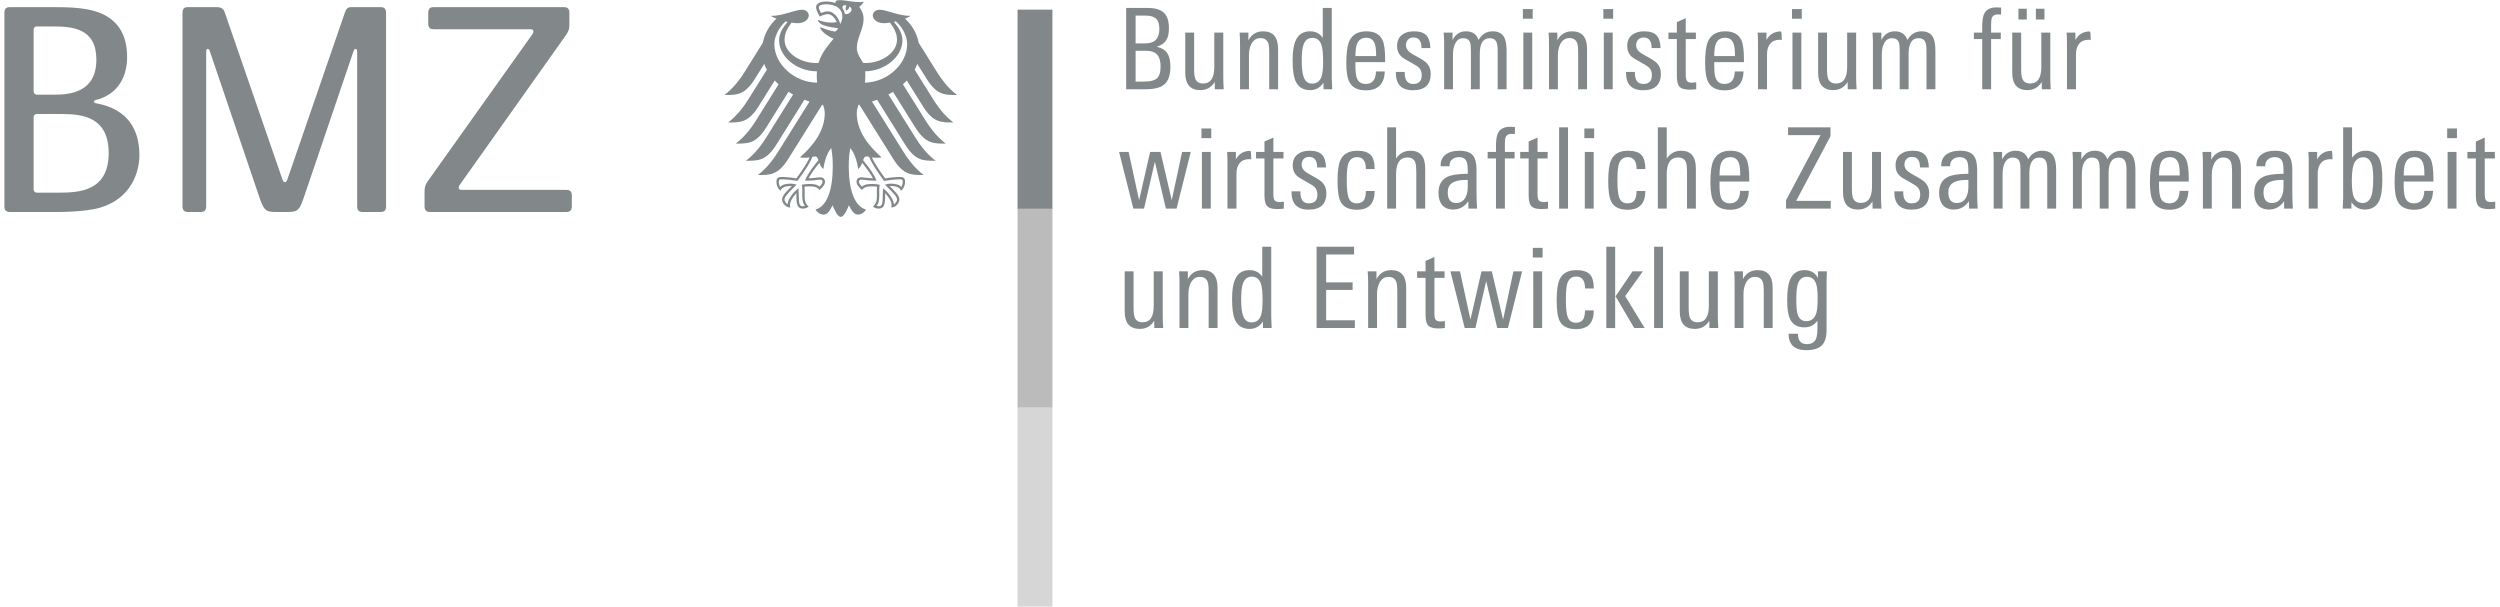 <svg xmlns="http://www.w3.org/2000/svg" width="173" height="42" viewBox="0 0 173 42">
  <g fill="none" fill-rule="evenodd">
    <polyline fill="#D6D6D6" points="71.793 28.207 72.827 28.207 72.827 41.978 70.414 41.978 70.414 28.207 71.793 28.207"/>
    <polyline fill="#BBBBBB" points="71.793 14.368 72.827 14.368 72.827 28.207 70.414 28.207 70.414 14.368 71.793 14.368"/>
    <path fill="#828889" d="M59.85,5.72 C59.87,5.566 59.88,5.406 59.88,5.244 C59.88,5.155 59.881,5.052 59.87,4.935 C61.243,4.915 62.448,3.927 62.448,2.791 C62.448,2.212 62.071,1.775 61.857,1.514 C61.905,1.504 61.953,1.493 62.002,1.481 C62.203,1.656 62.775,2.277 62.775,3.061 C62.775,4.426 61.409,5.691 59.85,5.72 L59.85,5.72 Z M58.467,0.969 C58.441,0.817 58.384,0.68 58.295,0.561 C58.299,0.422 58.356,0.289 58.581,0.399 C58.46,0.523 58.553,0.742 58.553,0.742 C58.553,0.742 58.801,0.627 58.75,0.463 C59.118,0.552 58.854,1.045 58.467,0.969 L58.467,0.969 Z M58.147,1.669 C58.098,1.466 57.994,1.256 57.861,1.099 C57.739,0.956 57.539,0.786 57.269,0.786 C57.145,0.786 56.938,0.843 56.807,0.899 C56.758,0.81 56.662,0.594 56.662,0.496 C56.662,0.397 56.831,0.296 57.154,0.296 C57.865,0.296 58.29,0.617 58.29,1.155 C58.29,1.345 58.216,1.517 58.147,1.669 L58.147,1.669 Z M59.974,10.827 C60.057,10.827 60.096,10.841 60.145,10.857 C60.35,11.414 61.139,12.464 61.172,12.509 L61.179,12.519 L61.19,12.516 C61.384,12.485 61.878,12.41 62.292,12.41 L62.301,12.41 C62.347,12.41 62.397,12.41 62.43,12.442 C62.456,12.468 62.47,12.516 62.47,12.582 C62.47,12.685 62.426,12.861 62.374,12.937 C62.229,12.778 61.994,12.707 61.618,12.707 C61.505,12.707 61.372,12.742 61.299,12.76 L61.269,12.767 L61.235,12.776 L61.453,12.993 C61.788,13.326 62.077,13.615 62.077,13.808 C62.077,13.923 61.964,14.074 61.86,14.142 C61.838,13.789 61.482,13.318 61.135,13.054 L61.106,13.032 L61.1,13.156 C61.095,13.24 61.088,13.367 61.088,13.501 C61.088,14.171 61.019,14.273 60.787,14.273 C60.752,14.273 60.697,14.263 60.663,14.25 C60.794,14.089 60.846,13.875 60.846,13.501 L60.844,13.328 L60.842,13.189 C60.842,13.035 60.857,12.922 60.87,12.83 L60.877,12.778 L60.84,12.774 C60.731,12.758 60.529,12.731 60.375,12.731 C60.043,12.731 59.819,12.761 59.656,12.914 C59.549,12.828 59.438,12.678 59.438,12.583 C59.438,12.444 59.525,12.433 59.64,12.433 C59.697,12.433 59.751,12.441 59.826,12.45 C59.968,12.471 60.183,12.503 60.624,12.503 L60.652,12.503 L60.643,12.476 C60.531,12.156 60.224,11.69 59.731,11.091 C59.775,10.932 59.819,10.827 59.974,10.827 L59.974,10.827 Z M55.718,12.476 L55.71,12.503 L55.737,12.503 C56.178,12.503 56.394,12.471 56.536,12.45 C56.611,12.441 56.664,12.433 56.722,12.433 C56.836,12.433 56.923,12.444 56.923,12.583 C56.923,12.678 56.813,12.828 56.706,12.914 C56.543,12.761 56.317,12.731 55.987,12.731 C55.832,12.731 55.63,12.758 55.521,12.774 L55.504,12.776 L55.485,12.778 L55.491,12.83 C55.504,12.922 55.52,13.035 55.52,13.189 L55.518,13.328 L55.516,13.501 C55.516,13.875 55.567,14.089 55.699,14.25 C55.665,14.263 55.61,14.273 55.574,14.273 C55.342,14.273 55.274,14.171 55.274,13.501 C55.274,13.367 55.267,13.24 55.262,13.156 L55.256,13.032 L55.226,13.054 C54.88,13.318 54.523,13.789 54.502,14.142 C54.398,14.074 54.285,13.923 54.285,13.808 C54.285,13.615 54.574,13.326 54.909,12.993 L55.102,12.801 L55.126,12.776 L55.063,12.76 C54.991,12.742 54.858,12.707 54.743,12.707 C54.367,12.707 54.133,12.778 53.988,12.937 C53.935,12.861 53.892,12.685 53.892,12.582 C53.892,12.516 53.905,12.468 53.932,12.442 C53.964,12.41 54.016,12.41 54.061,12.41 L54.07,12.41 C54.483,12.41 54.978,12.485 55.171,12.516 L55.183,12.519 L55.19,12.509 C55.224,12.464 56.013,11.414 56.217,10.857 C56.264,10.841 56.305,10.827 56.388,10.827 C56.543,10.827 56.586,10.932 56.631,11.091 C56.137,11.69 55.83,12.156 55.718,12.476 L55.718,12.476 Z M53.587,3.061 C53.587,2.277 54.159,1.656 54.36,1.481 C54.408,1.493 54.456,1.504 54.505,1.514 C54.291,1.775 53.913,2.212 53.913,2.791 C53.913,3.938 55.142,4.935 56.532,4.935 C56.524,5.034 56.519,5.137 56.519,5.244 C56.519,5.413 56.528,5.572 56.545,5.72 C54.972,5.71 53.587,4.435 53.587,3.061 L53.587,3.061 Z M64.137,5.48 C64.843,6.595 65.395,6.576 66.229,6.576 C65.539,6.048 65.082,5.371 64.865,5.026 L63.576,2.965 C63.45,2.329 63.121,1.734 62.627,1.292 C62.793,1.229 62.931,1.163 63.014,1.1 C62.172,1.1 61.339,0.673 60.879,0.673 C60.584,0.673 60.395,0.85 60.395,1.082 C60.414,1.342 60.681,1.606 61.175,1.606 C61.287,1.606 61.43,1.591 61.587,1.565 C61.855,1.938 62.071,2.274 62.071,2.755 C62.071,3.657 60.991,4.36 59.901,4.36 C59.84,4.36 59.781,4.357 59.72,4.352 C59.621,4.13 59.293,3.754 59.293,3.327 C59.293,2.61 59.76,2.025 59.76,1.315 C59.76,0.874 59.545,0.601 59.462,0.487 C59.596,0.363 59.742,0.211 59.777,0.106 C59.699,0.14 59.606,0.144 59.472,0.144 C58.95,0.144 58.524,0.008 58.109,0.008 C57.872,0.008 57.808,0.081 57.808,0.151 C57.808,0.176 57.812,0.202 57.819,0.216 C57.73,0.18 57.648,0.158 57.549,0.14 C57.426,0.116 57.295,0.105 57.154,0.105 C56.65,0.105 56.47,0.316 56.47,0.496 C56.47,0.65 56.591,0.93 56.728,1.143 C56.925,1.044 57.161,0.977 57.269,0.977 C57.537,0.977 57.775,1.232 57.901,1.533 C57.721,1.555 57.686,1.563 57.504,1.563 C57.013,1.563 56.679,1.387 56.61,1.387 C56.603,1.387 56.59,1.391 56.59,1.401 C56.59,1.47 56.73,1.652 57.005,1.752 C57.366,1.884 57.908,1.94 57.998,1.954 C57.998,1.971 57.906,2.141 57.803,2.174 C57.782,2.181 57.765,2.182 57.74,2.177 C57.362,2.102 57.256,2.07 56.777,1.888 C56.763,1.882 56.754,1.892 56.754,1.907 C56.754,2.097 57.244,2.514 57.684,2.675 C57.317,3.143 56.858,3.622 56.643,4.352 C56.581,4.357 56.522,4.36 56.461,4.36 C55.37,4.36 54.291,3.657 54.291,2.755 C54.291,2.274 54.507,1.938 54.775,1.565 C54.932,1.591 55.075,1.606 55.186,1.606 C55.68,1.606 55.948,1.342 55.967,1.082 C55.967,0.85 55.778,0.673 55.482,0.673 C55.023,0.673 54.19,1.1 53.347,1.1 C53.431,1.163 53.569,1.229 53.733,1.292 C53.241,1.734 52.912,2.329 52.785,2.965 L51.497,5.026 C51.28,5.371 50.822,6.048 50.132,6.576 C50.966,6.576 51.519,6.595 52.225,5.48 L52.886,4.424 C52.935,4.561 52.995,4.694 53.066,4.825 L51.751,6.926 C51.533,7.274 51.079,7.945 50.386,8.476 C51.22,8.476 51.774,8.496 52.479,7.382 L53.61,5.572 C53.695,5.663 53.784,5.751 53.878,5.835 L52.282,8.388 C52.062,8.736 51.611,9.405 50.917,9.937 C51.751,9.937 52.304,9.957 53.01,8.842 L54.565,6.353 C54.668,6.417 54.773,6.481 54.882,6.54 L52.982,9.577 C52.763,9.926 52.311,10.593 51.617,11.126 C52.451,11.126 53.004,11.145 53.71,10.031 L55.666,6.903 C55.782,6.947 55.9,6.99 56.019,7.028 L53.808,10.562 C53.592,10.906 53.131,11.586 52.445,12.111 C53.278,12.111 53.831,12.13 54.536,11.016 L56.892,7.25 C56.916,7.254 56.94,7.258 56.963,7.263 C57.027,7.466 57.072,7.656 57.072,7.846 C57.072,9.029 56.295,10.074 55.362,10.881 C55.421,10.908 55.525,10.917 55.621,10.917 C55.814,10.917 55.939,10.906 56.026,10.891 C55.809,11.382 55.346,12.016 55.11,12.344 C54.805,12.289 54.361,12.245 54.07,12.245 C53.765,12.245 53.731,12.424 53.731,12.582 C53.731,12.859 53.86,13.079 54.011,13.201 C54.067,13.06 54.181,12.871 54.743,12.871 C54.754,12.871 54.774,12.872 54.8,12.875 C54.636,13.057 54.12,13.473 54.12,13.808 C54.12,14.029 54.364,14.362 54.685,14.362 C54.666,14.291 54.668,14.225 54.668,14.175 C54.668,13.904 54.909,13.587 55.112,13.366 C55.106,13.431 55.109,13.425 55.109,13.501 C55.109,14.142 55.167,14.437 55.574,14.437 C55.774,14.437 55.912,14.328 55.96,14.294 C55.695,14.051 55.681,13.861 55.681,13.501 C55.682,13.407 55.683,13.315 55.684,13.189 C55.685,13.107 55.683,12.998 55.67,12.919 C55.816,12.899 55.875,12.899 55.987,12.899 C55.987,12.899 56.566,12.853 56.705,13.154 C56.863,13.01 57.091,12.807 57.091,12.583 C57.091,12.435 57.02,12.268 56.722,12.268 C56.609,12.268 56.254,12.337 55.957,12.337 C56.037,12.159 56.392,11.64 56.7,11.264 C56.747,11.41 56.819,11.568 56.98,11.697 C57.003,11.455 57.145,10.688 57.524,10.24 C57.568,10.543 57.628,10.854 57.628,11.509 C57.628,13.102 57.244,14.279 56.43,14.502 C56.537,14.687 56.761,14.852 56.993,14.852 C57.291,14.852 57.453,14.517 57.618,14.199 C57.704,14.433 57.942,15.007 58.18,15.007 C58.419,15.007 58.657,14.433 58.743,14.199 C58.908,14.517 59.071,14.852 59.369,14.852 C59.602,14.852 59.826,14.687 59.932,14.502 C59.117,14.279 58.733,13.102 58.733,11.509 C58.733,10.854 58.792,10.543 58.837,10.24 C59.216,10.688 59.359,11.455 59.38,11.697 C59.542,11.568 59.615,11.41 59.662,11.264 C59.969,11.64 60.325,12.159 60.405,12.337 C60.108,12.337 59.752,12.268 59.64,12.268 C59.342,12.268 59.271,12.435 59.271,12.583 C59.271,12.807 59.5,13.01 59.657,13.154 C59.796,12.853 60.375,12.899 60.375,12.899 C60.487,12.899 60.546,12.899 60.692,12.919 C60.678,12.998 60.678,13.107 60.678,13.189 C60.68,13.315 60.68,13.407 60.68,13.501 C60.68,13.861 60.666,14.051 60.402,14.294 C60.449,14.328 60.587,14.437 60.787,14.437 C61.194,14.437 61.253,14.142 61.253,13.501 C61.253,13.425 61.255,13.431 61.25,13.366 C61.453,13.587 61.693,13.904 61.693,14.175 C61.693,14.225 61.696,14.291 61.676,14.362 C61.997,14.362 62.241,14.029 62.241,13.808 C62.241,13.473 61.727,13.057 61.561,12.875 C61.588,12.872 61.607,12.871 61.618,12.871 C62.181,12.871 62.294,13.06 62.351,13.201 C62.502,13.079 62.631,12.859 62.631,12.582 C62.631,12.424 62.597,12.245 62.292,12.245 C62.002,12.245 61.557,12.289 61.251,12.344 C61.017,12.016 60.553,11.382 60.336,10.891 C60.423,10.906 60.548,10.917 60.74,10.917 C60.837,10.917 60.941,10.908 61,10.881 C60.067,10.074 59.289,9.029 59.289,7.846 C59.289,7.656 59.334,7.466 59.398,7.263 C59.422,7.258 59.446,7.254 59.469,7.25 L61.825,11.016 C62.531,12.13 63.084,12.111 63.917,12.111 C63.23,11.586 62.769,10.906 62.554,10.562 L60.343,7.028 C60.463,6.99 60.58,6.947 60.696,6.903 L62.652,10.031 C63.357,11.145 63.91,11.126 64.745,11.126 C64.05,10.593 63.599,9.926 63.381,9.577 L61.48,6.54 C61.588,6.481 61.694,6.417 61.795,6.353 L63.353,8.842 C64.058,9.957 64.611,9.937 65.444,9.937 C64.751,9.405 64.3,8.736 64.08,8.388 L62.484,5.835 C62.578,5.751 62.667,5.663 62.751,5.572 L63.883,7.382 C64.588,8.496 65.141,8.476 65.975,8.476 C65.282,7.945 64.83,7.274 64.611,6.926 L63.296,4.825 C63.367,4.694 63.427,4.561 63.477,4.424 L64.137,5.48 L64.137,5.48 Z"/>
    <polygon fill="#828889" points="70.414 .667 72.827 .667 72.827 14.438 70.414 14.438"/>
    <path fill="#828889" d="M80.313 4.603C80.313 4.235 80.235 3.961 80.076 3.782 79.917 3.603 79.657 3.514 79.293 3.514L78.584 3.514 78.584 5.645 79.184 5.645C79.579 5.645 79.858 5.58 80.025 5.451 80.218 5.301 80.313 5.019 80.313 4.603L80.313 4.603zM80.227 1.997C80.227 1.649 80.142 1.405 79.971 1.266 79.821 1.141 79.576 1.078 79.238 1.078L78.584 1.078 78.584 3.001 79.277 3.001C79.911 3.001 80.227 2.666 80.227 1.997L80.227 1.997zM80.991 4.634C80.991 5.205 80.848 5.609 80.563 5.848 80.303 6.066 79.885 6.175 79.308 6.175L77.93 6.175 77.93.549 79.425.549C79.929.549 80.299.658 80.536.876 80.771 1.094 80.89 1.455 80.89 1.958 80.89 2.31 80.83 2.581 80.711 2.767 80.586 2.98 80.365 3.135 80.049 3.233 80.412 3.322 80.663 3.485 80.803 3.724 80.929 3.931 80.991 4.235 80.991 4.634L80.991 4.634zM84.682 6.175L84.068 6.175 84.059 5.677C83.821 6.051 83.491 6.237 83.07 6.237 82.369 6.237 82.019 5.835 82.019 5.031L82.019 2.254 82.634 2.254 82.634 4.759C82.634 5.081 82.661 5.308 82.713 5.443 82.8 5.667 82.982 5.778 83.257 5.778 83.772 5.778 84.028 5.397 84.028 4.634L84.028 2.254 84.651 2.254 84.651 5.311C84.651 5.618 84.662 5.905 84.682 6.175M88.444 6.175L87.829 6.175 87.829 3.669C87.829 3.332 87.806 3.102 87.76 2.977 87.671 2.749 87.491 2.635 87.222 2.635 86.958 2.635 86.752 2.764 86.606 3.024 86.486 3.247 86.428 3.511 86.428 3.818L86.428 6.175 85.812 6.175 85.812 3.109C85.812 2.762 85.802 2.477 85.781 2.254L86.388 2.254 86.388 2.791C86.606 2.375 86.947 2.167 87.408 2.167 88.099 2.167 88.444 2.575 88.444 3.39L88.444 6.175M91.56 4.254C91.56 3.719 91.521 3.338 91.443 3.109 91.334 2.782 91.124 2.619 90.812 2.619 90.507 2.619 90.299 2.791 90.19 3.132 90.116 3.355 90.081 3.703 90.081 4.175 90.081 4.689 90.122 5.064 90.205 5.304 90.314 5.625 90.509 5.786 90.789 5.786 91.121 5.786 91.342 5.622 91.452 5.295 91.524 5.083 91.56 4.735 91.56 4.254L91.56 4.254zM92.19 6.175L91.591 6.175 91.583 5.723C91.361 6.066 91.053 6.237 90.664 6.237 90.161 6.237 89.815 6.011 89.628 5.561 89.509 5.26 89.449 4.792 89.449 4.159 89.449 3.563 89.52 3.111 89.659 2.806 89.846 2.38 90.176 2.167 90.649 2.167 91.043 2.167 91.339 2.321 91.536 2.627L91.536.549 92.159.549 92.159 5.435C92.159 5.576 92.17 5.822 92.19 6.175L92.19 6.175zM95.229 3.88C95.229 3.5 95.202 3.233 95.151 3.078 95.057 2.767 94.857 2.612 94.551 2.612 94.125 2.612 93.884 2.866 93.827 3.374 93.805 3.55 93.795 3.719 93.795 3.88L95.229 3.88 95.229 3.88zM95.851 4.3L93.795 4.3 93.795 4.564C93.795 4.964 93.831 5.251 93.904 5.428 94.009 5.682 94.211 5.809 94.512 5.809 94.963 5.809 95.2 5.521 95.22 4.946L95.829 4.946C95.791 5.817 95.353 6.252 94.512 6.252 93.967 6.252 93.592 6.068 93.39 5.7 93.239 5.426 93.164 4.981 93.164 4.369 93.164 3.675 93.23 3.176 93.359 2.877 93.562 2.404 93.961 2.167 94.558 2.167 95.12 2.167 95.493 2.375 95.679 2.791 95.794 3.05 95.851 3.494 95.851 4.12L95.851 4.3 95.851 4.3zM99.006 5.101C99.006 5.863 98.596 6.245 97.775 6.245 96.97 6.245 96.575 5.822 96.591 4.976L97.207 4.976C97.207 5.055 97.21 5.127 97.214 5.195 97.251 5.604 97.443 5.809 97.79 5.809 98.185 5.809 98.382 5.607 98.382 5.202 98.382 4.984 98.32 4.813 98.196 4.689 98.117 4.606 97.944 4.491 97.673 4.347 97.305 4.149 97.072 4.004 96.973 3.911 96.775 3.729 96.677 3.488 96.677 3.187 96.677 2.85 96.788 2.594 97.012 2.417 97.219 2.251 97.498 2.167 97.846 2.167 98.25 2.167 98.538 2.262 98.71 2.452 98.881 2.641 98.972 2.933 98.982 3.327L98.368 3.327C98.368 2.839 98.182 2.595 97.814 2.595 97.653 2.595 97.526 2.645 97.432 2.743 97.34 2.842 97.291 2.972 97.291 3.132 97.291 3.309 97.368 3.459 97.518 3.584 97.596 3.657 97.781 3.771 98.072 3.927 98.387 4.097 98.606 4.243 98.726 4.362 98.913 4.559 99.006 4.805 99.006 5.101M104.255 6.175L103.639 6.175 103.639 3.538C103.639 3.252 103.614 3.05 103.562 2.93 103.484 2.738 103.328 2.643 103.094 2.643 102.632 2.643 102.402 2.998 102.402 3.708L102.402 6.175 101.786 6.175 101.786 3.506C101.786 3.231 101.765 3.039 101.724 2.93 101.65 2.738 101.492 2.643 101.248 2.643 101.015 2.643 100.836 2.757 100.711 2.985 100.603 3.187 100.547 3.449 100.547 3.771L100.547 6.175 99.933 6.175 99.933 2.93C99.933 2.696 99.922 2.471 99.901 2.254L100.516 2.254 100.516 2.767C100.724 2.367 101.033 2.167 101.443 2.167 101.889 2.167 102.181 2.367 102.315 2.767 102.544 2.367 102.868 2.167 103.289 2.167 103.648 2.167 103.902 2.285 104.053 2.518 104.187 2.72 104.255 3.05 104.255 3.506L104.255 6.175M105.415 2.254L106.03 2.254 106.03 6.175 105.415 6.175 105.415 2.254zM105.384.627L106.063.627 106.063 1.296 105.384 1.296 105.384.627zM109.824 6.175L109.208 6.175 109.208 3.669C109.208 3.332 109.186 3.102 109.138 2.977 109.051 2.749 108.871 2.635 108.601 2.635 108.336 2.635 108.131 2.764 107.986 3.024 107.867 3.247 107.807 3.511 107.807 3.818L107.807 6.175 107.191 6.175 107.191 3.109C107.191 2.762 107.181 2.477 107.161 2.254L107.767 2.254 107.767 2.791C107.986 2.375 108.326 2.167 108.788 2.167 109.479 2.167 109.824 2.575 109.824 3.39L109.824 6.175M110.984 2.254L111.599 2.254 111.599 6.175 110.984 6.175 110.984 2.254zM110.953.627L111.63.627 111.63 1.296 110.953 1.296 110.953.627zM114.933 5.101C114.933 5.863 114.523 6.245 113.702 6.245 112.897 6.245 112.503 5.822 112.519 4.976L113.134 4.976C113.134 5.055 113.136 5.127 113.141 5.195 113.179 5.604 113.37 5.809 113.718 5.809 114.113 5.809 114.31 5.607 114.31 5.202 114.31 4.984 114.248 4.813 114.123 4.689 114.046 4.606 113.871 4.491 113.601 4.347 113.232 4.149 112.999 4.004 112.9 3.911 112.703 3.729 112.604 3.488 112.604 3.187 112.604 2.85 112.715 2.594 112.939 2.417 113.147 2.251 113.425 2.167 113.772 2.167 114.177 2.167 114.465 2.262 114.638 2.452 114.809 2.641 114.899 2.933 114.91 3.327L114.294 3.327C114.294 2.839 114.11 2.595 113.741 2.595 113.58 2.595 113.453 2.645 113.36 2.743 113.266 2.842 113.22 2.972 113.22 3.132 113.22 3.309 113.295 3.459 113.445 3.584 113.523 3.657 113.708 3.771 113.998 3.927 114.314 4.097 114.534 4.243 114.653 4.362 114.84 4.559 114.933 4.805 114.933 5.101M117.379 6.175C117.186 6.195 117.037 6.206 116.927 6.206 116.574 6.206 116.332 6.131 116.203 5.98 116.095 5.846 116.039 5.598 116.039 5.241L116.039 2.705 115.455 2.705 115.455 2.254 116.039 2.254 116.039 1.53 116.654 1.258 116.654 2.254 117.355 2.254 117.355 2.705 116.654 2.705 116.654 5.171C116.654 5.389 116.685 5.535 116.749 5.61 116.811 5.686 116.927 5.723 117.099 5.723 117.129 5.723 117.222 5.713 117.379 5.693L117.379 6.175M120.058 3.88C120.058 3.5 120.032 3.233 119.98 3.078 119.886 2.767 119.686 2.612 119.38 2.612 118.954 2.612 118.712 2.866 118.656 3.374 118.636 3.55 118.625 3.719 118.625 3.88L120.058 3.88 120.058 3.88zM120.681 4.3L118.625 4.3 118.625 4.564C118.625 4.964 118.661 5.251 118.734 5.428 118.838 5.682 119.04 5.809 119.341 5.809 119.794 5.809 120.029 5.521 120.05 4.946L120.658 4.946C120.621 5.817 120.182 6.252 119.341 6.252 118.796 6.252 118.422 6.068 118.22 5.7 118.069 5.426 117.994 4.981 117.994 4.369 117.994 3.675 118.058 3.176 118.189 2.877 118.391 2.404 118.791 2.167 119.388 2.167 119.948 2.167 120.323 2.375 120.51 2.791 120.624 3.05 120.681 3.494 120.681 4.12L120.681 4.3 120.681 4.3zM123.298 2.767C123.235 2.757 123.191 2.751 123.165 2.751 122.87 2.751 122.647 2.842 122.499 3.024 122.352 3.205 122.277 3.447 122.277 3.748L122.277 6.175 121.654 6.175 121.654 2.969C121.654 2.705 121.647 2.466 121.631 2.254L122.239 2.254 122.239 2.767C122.452 2.373 122.784 2.176 123.235 2.176 123.277 2.176 123.298 2.373 123.298 2.767M124.038 2.254L124.653 2.254 124.653 6.175 124.038 6.175 124.038 2.254zM124.007.627L124.684.627 124.684 1.296 124.007 1.296 124.007.627zM128.477 6.175L127.863 6.175 127.855 5.677C127.615 6.051 127.285 6.237 126.865 6.237 126.164 6.237 125.814 5.835 125.814 5.031L125.814 2.254 126.429 2.254 126.429 4.759C126.429 5.081 126.455 5.308 126.506 5.443 126.595 5.667 126.777 5.778 127.052 5.778 127.566 5.778 127.823 5.397 127.823 4.634L127.823 2.254 128.445 2.254 128.445 5.311C128.445 5.618 128.456 5.905 128.477 6.175M133.929 6.175L133.313 6.175 133.313 3.538C133.313 3.252 133.288 3.05 133.237 2.93 133.158 2.738 133.003 2.643 132.769 2.643 132.306 2.643 132.076 2.998 132.076 3.708L132.076 6.175 131.46 6.175 131.46 3.506C131.46 3.231 131.439 3.039 131.398 2.93 131.325 2.738 131.167 2.643 130.922 2.643 130.689 2.643 130.51 2.757 130.385 2.985 130.277 3.187 130.222 3.449 130.222 3.771L130.222 6.175 129.607 6.175 129.607 2.93C129.607 2.696 129.596 2.471 129.575 2.254L130.19 2.254 130.19 2.767C130.399 2.367 130.707 2.167 131.117 2.167 131.565 2.167 131.856 2.367 131.99 2.767 132.219 2.367 132.543 2.167 132.963 2.167 133.322 2.167 133.576 2.285 133.727 2.518 133.861 2.72 133.929 3.05 133.929 3.506L133.929 6.175M138.477 1.009C138.431 1.003 138.35 1 138.237 1 138.044 1 137.914 1.071 137.847 1.211 137.806 1.31 137.784 1.467 137.784 1.686L137.784 2.254 138.454 2.254 138.454 2.705 137.784 2.705 137.784 6.175 137.169 6.175 137.169 2.705 136.593 2.705 136.593 2.254 137.169 2.254 137.169 1.825C137.169 1.4 137.221 1.097 137.325.915 137.47.645 137.75.511 138.166.511 138.275.511 138.379.516 138.477.526L138.477 1.009M141.912 6.175L141.298 6.175 141.289 5.677C141.051 6.051 140.721 6.237 140.3 6.237 139.599 6.237 139.248 5.835 139.248 5.031L139.248 2.254 139.864 2.254 139.864 4.759C139.864 5.081 139.889 5.308 139.942 5.443 140.03 5.667 140.213 5.778 140.487 5.778 141.001 5.778 141.258 5.397 141.258 4.634L141.258 2.254 141.882 2.254 141.882 5.311C141.882 5.618 141.891 5.905 141.912 6.175M139.676.604L140.253.604 140.253 1.351 139.676 1.351 139.676.604zM140.884.604L141.476.604 141.476 1.351 140.884 1.351 140.884.604zM144.677 2.767C144.614 2.757 144.571 2.751 144.545 2.751 144.248 2.751 144.028 2.842 143.879 3.024 143.731 3.205 143.657 3.447 143.657 3.748L143.657 6.175 143.034 6.175 143.034 2.969C143.034 2.705 143.026 2.466 143.01 2.254L143.618 2.254 143.618 2.767C143.831 2.373 144.163 2.176 144.614 2.176 144.656 2.176 144.677 2.373 144.677 2.767"/>
    <polyline fill="#828889" points="82.4 10.516 81.419 14.437 80.68 14.437 79.916 11.193 79.169 14.437 78.428 14.437 77.44 10.516 78.102 10.516 78.825 13.854 79.589 10.516 80.306 10.516 81.085 13.854 81.801 10.516 82.4 10.516"/>
    <path fill="#828889" d="M83.172 10.516L83.786 10.516 83.786 14.437 83.172 14.437 83.172 10.516zM83.141 8.89L83.818 8.89 83.818 9.559 83.141 9.559 83.141 8.89zM86.583 11.029C86.521 11.019 86.477 11.014 86.45 11.014 86.155 11.014 85.933 11.104 85.785 11.286 85.636 11.467 85.563 11.709 85.563 12.01L85.563 14.437 84.94 14.437 84.94 11.231C84.94 10.967 84.932 10.729 84.917 10.516L85.524 10.516 85.524 11.029C85.737 10.635 86.069 10.438 86.521 10.438 86.562 10.438 86.583 10.635 86.583 11.029M88.842 14.437C88.649 14.458 88.499 14.469 88.39 14.469 88.037 14.469 87.796 14.393 87.666 14.242 87.556 14.108 87.501 13.861 87.501 13.503L87.501 10.967 86.918 10.967 86.918 10.516 87.501 10.516 87.501 9.792 88.118 9.52 88.118 10.516 88.818 10.516 88.818 10.967 88.118 10.967 88.118 13.433C88.118 13.651 88.149 13.797 88.21 13.872 88.273 13.948 88.39 13.985 88.561 13.985 88.592 13.985 88.686 13.976 88.842 13.955L88.842 14.437M91.786 13.364C91.786 14.126 91.376 14.507 90.556 14.507 89.75 14.507 89.357 14.084 89.371 13.238L89.987 13.238C89.987 13.317 89.99 13.389 89.994 13.457 90.03 13.866 90.223 14.071 90.571 14.071 90.966 14.071 91.163 13.869 91.163 13.465 91.163 13.247 91.1 13.076 90.975 12.951 90.898 12.868 90.724 12.754 90.453 12.608 90.086 12.411 89.852 12.266 89.753 12.173 89.556 11.991 89.457 11.75 89.457 11.449 89.457 11.112 89.569 10.856 89.793 10.679 90 10.513 90.277 10.43 90.625 10.43 91.03 10.43 91.318 10.525 91.489 10.714 91.661 10.903 91.751 11.195 91.762 11.589L91.147 11.589C91.147 11.102 90.963 10.857 90.593 10.857 90.434 10.857 90.307 10.908 90.213 11.005 90.119 11.104 90.073 11.234 90.073 11.394 90.073 11.571 90.148 11.721 90.299 11.847 90.376 11.919 90.56 12.033 90.851 12.189 91.168 12.36 91.387 12.505 91.505 12.624 91.692 12.821 91.786 13.068 91.786 13.364M95.127 13.216C95.127 14.082 94.72 14.515 93.904 14.515 93.344 14.515 92.967 14.333 92.775 13.97 92.631 13.695 92.558 13.218 92.558 12.539 92.558 11.86 92.623 11.376 92.751 11.091 92.949 10.651 93.339 10.43 93.92 10.43 94.367 10.43 94.683 10.534 94.871 10.741 95.042 10.939 95.127 11.257 95.127 11.699L94.519 11.699C94.519 11.149 94.317 10.874 93.912 10.874 93.59 10.874 93.379 11.047 93.282 11.394 93.224 11.598 93.196 11.958 93.196 12.477 93.196 13.068 93.239 13.474 93.328 13.698 93.426 13.947 93.613 14.071 93.889 14.071 94.133 14.071 94.304 13.985 94.403 13.815 94.475 13.685 94.514 13.485 94.519 13.216L95.127 13.216M98.624 14.437L98.008 14.437 98.008 11.931C98.008 11.6 97.986 11.369 97.939 11.239 97.851 11.011 97.671 10.897 97.401 10.897 96.872 10.897 96.607 11.284 96.607 12.056L96.607 14.437 95.992 14.437 95.992 8.812 96.607 8.812 96.607 10.967C96.861 10.609 97.192 10.43 97.596 10.43 98.282 10.43 98.624 10.839 98.624 11.659L98.624 14.437M101.568 12.919L101.568 12.453 101.413 12.453C100.592 12.453 100.183 12.733 100.183 13.293 100.183 13.797 100.374 14.048 100.759 14.048 101.049 14.048 101.265 13.924 101.405 13.674 101.513 13.477 101.568 13.226 101.568 12.919L101.568 12.919zM102.214 14.437L101.615 14.437 101.607 13.924C101.343 14.308 100.991 14.5 100.556 14.5 100.223 14.5 99.967 14.39 99.784 14.173 99.623 13.965 99.543 13.69 99.543 13.348 99.543 12.793 99.756 12.42 100.183 12.228 100.463 12.097 100.924 12.031 101.568 12.025L101.568 11.854C101.568 11.532 101.542 11.31 101.49 11.185 101.408 10.977 101.231 10.874 100.96 10.874 100.774 10.874 100.617 10.926 100.493 11.029 100.369 11.133 100.306 11.279 100.306 11.465L100.306 11.504 99.691 11.504 99.691 11.465C99.691 11.107 99.822 10.839 100.08 10.664 100.303 10.508 100.605 10.43 100.985 10.43 101.435 10.43 101.75 10.539 101.926 10.757 102.092 10.954 102.175 11.281 102.175 11.737L102.175 13.184C102.175 13.656 102.189 14.074 102.214 14.437L102.214 14.437zM104.832 9.271C104.784 9.265 104.704 9.263 104.59 9.263 104.399 9.263 104.268 9.334 104.2 9.473 104.159 9.572 104.138 9.73 104.138 9.948L104.138 10.516 104.808 10.516 104.808 10.967 104.138 10.967 104.138 14.437 103.522 14.437 103.522 10.967 102.946 10.967 102.946 10.516 103.522 10.516 103.522 10.088C103.522 9.663 103.575 9.359 103.679 9.177 103.824 8.907 104.104 8.773 104.52 8.773 104.629 8.773 104.733 8.778 104.832 8.788L104.832 9.271M107.121 14.437C106.93 14.458 106.779 14.469 106.67 14.469 106.316 14.469 106.075 14.393 105.946 14.242 105.837 14.108 105.783 13.861 105.783 13.503L105.783 10.967 105.197 10.967 105.197 10.516 105.783 10.516 105.783 9.792 106.397 9.52 106.397 10.516 107.098 10.516 107.098 10.967 106.397 10.967 106.397 13.433C106.397 13.651 106.429 13.797 106.491 13.872 106.553 13.948 106.67 13.985 106.841 13.985 106.872 13.985 106.965 13.976 107.121 13.955L107.121 14.437"/>
    <polygon fill="#828889" points="107.892 8.812 108.508 8.812 108.508 14.437 107.892 14.437"/>
    <path fill="#828889" d="M109.668 10.516L110.283 10.516 110.283 14.437 109.668 14.437 109.668 10.516zM109.637 8.89L110.315 8.89 110.315 9.559 109.637 9.559 109.637 8.89zM113.858 13.216C113.858 14.082 113.451 14.515 112.635 14.515 112.074 14.515 111.699 14.333 111.506 13.97 111.361 13.695 111.289 13.218 111.289 12.539 111.289 11.86 111.353 11.376 111.483 11.091 111.679 10.651 112.07 10.43 112.651 10.43 113.098 10.43 113.414 10.534 113.601 10.741 113.772 10.939 113.858 11.257 113.858 11.699L113.252 11.699C113.252 11.149 113.048 10.874 112.644 10.874 112.321 10.874 112.111 11.047 112.013 11.394 111.955 11.598 111.927 11.958 111.927 12.477 111.927 13.068 111.971 13.474 112.059 13.698 112.158 13.947 112.345 14.071 112.62 14.071 112.864 14.071 113.036 13.985 113.134 13.815 113.206 13.685 113.246 13.485 113.252 13.216L113.858 13.216M117.355 14.437L116.741 14.437 116.741 11.931C116.741 11.6 116.716 11.369 116.67 11.239 116.582 11.011 116.403 10.897 116.132 10.897 115.603 10.897 115.338 11.284 115.338 12.056L115.338 14.437 114.722 14.437 114.722 8.812 115.338 8.812 115.338 10.967C115.592 10.609 115.922 10.43 116.327 10.43 117.013 10.43 117.355 10.839 117.355 11.659L117.355 14.437M120.424 12.142C120.424 11.763 120.398 11.496 120.345 11.341 120.253 11.029 120.053 10.874 119.746 10.874 119.32 10.874 119.079 11.128 119.022 11.636 119.002 11.812 118.992 11.981 118.992 12.142L120.424 12.142 120.424 12.142zM121.047 12.562L118.992 12.562 118.992 12.827C118.992 13.226 119.027 13.514 119.1 13.69 119.204 13.944 119.406 14.071 119.708 14.071 120.16 14.071 120.396 13.784 120.416 13.208L121.024 13.208C120.987 14.079 120.548 14.515 119.708 14.515 119.163 14.515 118.788 14.33 118.586 13.963 118.435 13.688 118.36 13.244 118.36 12.632 118.36 11.937 118.424 11.438 118.555 11.139 118.757 10.667 119.157 10.43 119.754 10.43 120.315 10.43 120.689 10.638 120.876 11.053 120.99 11.312 121.047 11.756 121.047 12.382L121.047 12.562 121.047 12.562z"/>
    <polyline fill="#828889" points="126.686 14.437 123.594 14.437 123.594 13.854 125.985 9.349 123.734 9.349 123.734 8.812 126.67 8.812 126.67 9.427 124.295 13.9 126.686 13.9 126.686 14.437"/>
    <path fill="#828889" d="M130.198 14.437L129.583 14.437 129.575 13.939C129.336 14.313 129.007 14.5 128.587 14.5 127.885 14.5 127.535 14.098 127.535 13.293L127.535 10.516 128.151 10.516 128.151 13.021C128.151 13.343 128.176 13.57 128.227 13.706 128.316 13.929 128.498 14.04 128.773 14.04 129.287 14.04 129.544 13.659 129.544 12.896L129.544 10.516 130.167 10.516 130.167 13.573C130.167 13.88 130.178 14.168 130.198 14.437M133.5 13.364C133.5 14.126 133.091 14.507 132.27 14.507 131.465 14.507 131.071 14.084 131.086 13.238L131.702 13.238C131.702 13.317 131.705 13.389 131.71 13.457 131.746 13.866 131.938 14.071 132.286 14.071 132.68 14.071 132.878 13.869 132.878 13.465 132.878 13.247 132.815 13.076 132.691 12.951 132.612 12.868 132.439 12.754 132.169 12.608 131.8 12.411 131.568 12.266 131.468 12.173 131.271 11.991 131.172 11.75 131.172 11.449 131.172 11.112 131.284 10.856 131.507 10.679 131.716 10.513 131.993 10.43 132.34 10.43 132.745 10.43 133.034 10.525 133.204 10.714 133.377 10.903 133.467 11.195 133.477 11.589L132.863 11.589C132.863 11.102 132.678 10.857 132.309 10.857 132.149 10.857 132.021 10.908 131.928 11.005 131.834 11.104 131.788 11.234 131.788 11.394 131.788 11.571 131.862 11.721 132.013 11.847 132.091 11.919 132.275 12.033 132.566 12.189 132.883 12.36 133.1 12.505 133.22 12.624 133.407 12.821 133.5 13.068 133.5 13.364M136.212 12.919L136.212 12.453 136.055 12.453C135.235 12.453 134.825 12.733 134.825 13.293 134.825 13.797 135.017 14.048 135.401 14.048 135.692 14.048 135.908 13.924 136.048 13.674 136.157 13.477 136.212 13.226 136.212 12.919L136.212 12.919zM136.858 14.437L136.257 14.437 136.25 13.924C135.986 14.308 135.635 14.5 135.199 14.5 134.866 14.5 134.61 14.39 134.427 14.173 134.267 13.965 134.186 13.69 134.186 13.348 134.186 12.793 134.4 12.42 134.825 12.228 135.105 12.097 135.567 12.031 136.212 12.025L136.212 11.854C136.212 11.532 136.185 11.31 136.134 11.185 136.05 10.977 135.874 10.874 135.603 10.874 135.418 10.874 135.261 10.926 135.136 11.029 135.012 11.133 134.949 11.279 134.949 11.465L134.949 11.504 134.333 11.504 134.333 11.465C134.333 11.107 134.464 10.839 134.724 10.664 134.947 10.508 135.248 10.43 135.627 10.43 136.079 10.43 136.393 10.539 136.57 10.757 136.735 10.954 136.819 11.281 136.819 11.737L136.819 13.184C136.819 13.656 136.831 14.074 136.858 14.437L136.858 14.437zM142.286 14.437L141.67 14.437 141.67 11.8C141.67 11.514 141.645 11.312 141.594 11.193 141.515 11.001 141.36 10.905 141.125 10.905 140.663 10.905 140.433 11.26 140.433 11.971L140.433 14.437 139.816 14.437 139.816 11.768C139.816 11.494 139.796 11.301 139.755 11.193 139.682 11.001 139.524 10.905 139.279 10.905 139.047 10.905 138.867 11.019 138.743 11.247 138.634 11.449 138.579 11.711 138.579 12.033L138.579 14.437 137.963 14.437 137.963 11.193C137.963 10.959 137.953 10.733 137.932 10.516L138.547 10.516 138.547 11.029C138.756 10.629 139.064 10.43 139.475 10.43 139.922 10.43 140.213 10.629 140.347 11.029 140.576 10.629 140.9 10.43 141.32 10.43 141.679 10.43 141.933 10.547 142.084 10.78 142.218 10.983 142.286 11.312 142.286 11.768L142.286 14.437M147.77 14.437L147.154 14.437 147.154 11.8C147.154 11.514 147.128 11.312 147.076 11.193 146.998 11.001 146.843 10.905 146.61 10.905 146.146 10.905 145.916 11.26 145.916 11.971L145.916 14.437 145.301 14.437 145.301 11.768C145.301 11.494 145.279 11.301 145.238 11.193 145.165 11.001 145.008 10.905 144.762 10.905 144.529 10.905 144.351 11.019 144.225 11.247 144.117 11.449 144.063 11.711 144.063 12.033L144.063 14.437 143.447 14.437 143.447 11.193C143.447 10.959 143.436 10.733 143.415 10.516L144.03 10.516 144.03 11.029C144.239 10.629 144.547 10.43 144.957 10.43 145.404 10.43 145.695 10.629 145.829 11.029 146.058 10.629 146.384 10.43 146.803 10.43 147.162 10.43 147.416 10.547 147.567 10.78 147.701 10.983 147.77 11.312 147.77 11.768L147.77 14.437M150.838 12.142C150.838 11.763 150.813 11.496 150.76 11.341 150.667 11.029 150.467 10.874 150.161 10.874 149.734 10.874 149.493 11.128 149.437 11.636 149.415 11.812 149.405 11.981 149.405 12.142L150.838 12.142 150.838 12.142zM151.461 12.562L149.405 12.562 149.405 12.827C149.405 13.226 149.442 13.514 149.515 13.69 149.617 13.944 149.82 14.071 150.121 14.071 150.573 14.071 150.81 13.784 150.83 13.208L151.438 13.208C151.402 14.079 150.963 14.515 150.121 14.515 149.577 14.515 149.203 14.33 149.001 13.963 148.85 13.688 148.774 13.244 148.774 12.632 148.774 11.937 148.839 11.438 148.969 11.139 149.171 10.667 149.571 10.43 150.169 10.43 150.729 10.43 151.103 10.638 151.29 11.053 151.403 11.312 151.461 11.756 151.461 12.382L151.461 12.562 151.461 12.562zM155.074 14.437L154.459 14.437 154.459 11.931C154.459 11.595 154.436 11.364 154.389 11.239 154.302 11.011 154.122 10.897 153.852 10.897 153.587 10.897 153.382 11.027 153.237 11.286 153.117 11.509 153.057 11.774 153.057 12.08L153.057 14.437 152.442 14.437 152.442 11.372C152.442 11.024 152.432 10.739 152.412 10.516L153.019 10.516 153.019 11.053C153.237 10.638 153.577 10.43 154.038 10.43 154.73 10.43 155.074 10.837 155.074 11.652L155.074 14.437M158.019 12.919L158.019 12.453 157.864 12.453C157.043 12.453 156.633 12.733 156.633 13.293 156.633 13.797 156.824 14.048 157.209 14.048 157.5 14.048 157.715 13.924 157.855 13.674 157.964 13.477 158.019 13.226 158.019 12.919L158.019 12.919zM158.666 14.437L158.065 14.437 158.057 13.924C157.794 14.308 157.442 14.5 157.006 14.5 156.674 14.5 156.418 14.39 156.236 14.173 156.074 13.965 155.994 13.69 155.994 13.348 155.994 12.793 156.207 12.42 156.633 12.228 156.913 12.097 157.375 12.031 158.019 12.025L158.019 11.854C158.019 11.532 157.993 11.31 157.941 11.185 157.858 10.977 157.681 10.874 157.411 10.874 157.224 10.874 157.07 10.926 156.944 11.029 156.819 11.133 156.757 11.279 156.757 11.465L156.757 11.504 156.142 11.504 156.142 11.465C156.142 11.107 156.271 10.839 156.531 10.664 156.755 10.508 157.056 10.43 157.434 10.43 157.886 10.43 158.2 10.539 158.378 10.757 158.543 10.954 158.627 11.281 158.627 11.737L158.627 13.184C158.627 13.656 158.639 14.074 158.666 14.437L158.666 14.437zM161.407 11.029C161.345 11.019 161.3 11.014 161.275 11.014 160.979 11.014 160.756 11.104 160.608 11.286 160.461 11.467 160.386 11.709 160.386 12.01L160.386 14.437 159.763 14.437 159.763 11.231C159.763 10.967 159.756 10.729 159.74 10.516L160.348 10.516 160.348 11.029C160.56 10.635 160.893 10.438 161.345 10.438 161.386 10.438 161.407 10.635 161.407 11.029M164.227 12.399C164.227 11.968 164.2 11.655 164.148 11.457 164.045 11.074 163.837 10.881 163.526 10.881 163.302 10.881 163.122 10.975 162.988 11.162 162.827 11.385 162.746 11.828 162.746 12.492 162.746 13.073 162.799 13.465 162.903 13.667 163.031 13.921 163.238 14.048 163.517 14.048 163.719 14.048 163.883 13.95 164.008 13.753 164.154 13.519 164.227 13.068 164.227 12.399L164.227 12.399zM164.857 12.407C164.857 13.029 164.8 13.49 164.686 13.791 164.504 14.263 164.158 14.5 163.65 14.5 163.25 14.5 162.941 14.328 162.723 13.985L162.715 14.437 162.115 14.437C162.136 14.084 162.147 13.835 162.147 13.69L162.147 8.812 162.762 8.812 162.762 10.913C163.006 10.591 163.32 10.43 163.704 10.43 164.198 10.43 164.53 10.654 164.701 11.1 164.805 11.374 164.857 11.81 164.857 12.407L164.857 12.407zM167.769 12.142C167.769 11.763 167.745 11.496 167.692 11.341 167.599 11.029 167.399 10.874 167.093 10.874 166.667 10.874 166.425 11.128 166.369 11.636 166.347 11.812 166.336 11.981 166.336 12.142L167.769 12.142 167.769 12.142zM168.393 12.562L166.336 12.562 166.336 12.827C166.336 13.226 166.373 13.514 166.445 13.69 166.55 13.944 166.753 14.071 167.053 14.071 167.505 14.071 167.742 13.784 167.762 13.208L168.369 13.208C168.333 14.079 167.895 14.515 167.053 14.515 166.509 14.515 166.134 14.33 165.933 13.963 165.782 13.688 165.706 13.244 165.706 12.632 165.706 11.937 165.771 11.438 165.9 11.139 166.103 10.667 166.503 10.43 167.099 10.43 167.661 10.43 168.035 10.638 168.221 11.053 168.335 11.312 168.393 11.756 168.393 12.382L168.393 12.562 168.393 12.562zM169.374 10.516L169.99 10.516 169.99 14.437 169.374 14.437 169.374 10.516zM169.344 8.89L170.021 8.89 170.021 9.559 169.344 9.559 169.344 8.89zM172.669 14.437C172.476 14.458 172.327 14.469 172.217 14.469 171.864 14.469 171.622 14.393 171.493 14.242 171.384 14.108 171.329 13.861 171.329 13.503L171.329 10.967 170.745 10.967 170.745 10.516 171.329 10.516 171.329 9.792 171.945 9.52 171.945 10.516 172.645 10.516 172.645 10.967 171.945 10.967 171.945 13.433C171.945 13.651 171.976 13.797 172.038 13.872 172.101 13.948 172.217 13.985 172.389 13.985 172.419 13.985 172.513 13.976 172.669 13.955L172.669 14.437M80.493 22.699L79.877 22.699 79.869 22.201C79.631 22.575 79.301 22.761 78.88 22.761 78.179 22.761 77.829 22.36 77.829 21.556L77.829 18.778 78.444 18.778 78.444 21.284C78.444 21.605 78.47 21.832 78.522 21.968 78.61 22.191 78.792 22.303 79.067 22.303 79.581 22.303 79.838 21.921 79.838 21.158L79.838 18.778 80.462 18.778 80.462 21.835C80.462 22.142 80.472 22.43 80.493 22.699M84.254 22.699L83.639 22.699 83.639 20.194C83.639 19.857 83.616 19.626 83.569 19.502 83.481 19.273 83.301 19.16 83.032 19.16 82.767 19.16 82.561 19.289 82.416 19.549 82.297 19.772 82.237 20.036 82.237 20.342L82.237 22.699 81.622 22.699 81.622 19.634C81.622 19.286 81.611 19.001 81.591 18.778L82.198 18.778 82.198 19.315C82.416 18.9 82.756 18.692 83.219 18.692 83.908 18.692 84.254 19.1 84.254 19.914L84.254 22.699M87.37 20.778C87.37 20.243 87.331 19.863 87.254 19.634 87.144 19.307 86.934 19.144 86.622 19.144 86.315 19.144 86.108 19.315 85.999 19.657 85.927 19.88 85.889 20.227 85.889 20.699 85.889 21.213 85.931 21.589 86.014 21.828 86.123 22.149 86.319 22.31 86.6 22.31 86.931 22.31 87.151 22.146 87.261 21.82 87.333 21.607 87.37 21.26 87.37 20.778L87.37 20.778zM88 22.699L87.401 22.699 87.393 22.248C87.171 22.59 86.863 22.761 86.474 22.761 85.97 22.761 85.625 22.535 85.439 22.085 85.319 21.784 85.259 21.317 85.259 20.684 85.259 20.088 85.33 19.636 85.47 19.33 85.657 18.905 85.986 18.692 86.459 18.692 86.853 18.692 87.149 18.846 87.346 19.151L87.346 17.074 87.97 17.074 87.97 21.96C87.97 22.1 87.98 22.347 88 22.699L88 22.699z"/>
    <polyline fill="#828889" points="93.756 22.699 91.108 22.699 91.108 17.074 93.702 17.074 93.702 17.611 91.77 17.611 91.77 19.541 93.601 19.541 93.601 20.062 91.77 20.062 91.77 22.163 93.756 22.163 93.756 22.699"/>
    <path fill="#828889" d="M97.308 22.699L96.693 22.699 96.693 20.194C96.693 19.857 96.669 19.626 96.622 19.502 96.535 19.273 96.355 19.16 96.085 19.16 95.821 19.16 95.615 19.289 95.47 19.549 95.35 19.772 95.291 20.036 95.291 20.342L95.291 22.699 94.675 22.699 94.675 19.634C94.675 19.286 94.666 19.001 94.644 18.778L95.251 18.778 95.251 19.315C95.47 18.9 95.81 18.692 96.272 18.692 96.963 18.692 97.308 19.1 97.308 19.914L97.308 22.699M99.987 22.699C99.795 22.72 99.644 22.73 99.535 22.73 99.182 22.73 98.942 22.655 98.811 22.505 98.702 22.37 98.648 22.124 98.648 21.766L98.648 19.229 98.063 19.229 98.063 18.778 98.648 18.778 98.648 18.054 99.263 17.783 99.263 18.778 99.964 18.778 99.964 19.229 99.263 19.229 99.263 21.695C99.263 21.914 99.294 22.06 99.356 22.135 99.418 22.21 99.535 22.248 99.707 22.248 99.738 22.248 99.831 22.237 99.987 22.217L99.987 22.699"/>
    <polyline fill="#828889" points="105.33 18.778 104.349 22.699 103.608 22.699 102.845 19.455 102.098 22.699 101.358 22.699 100.369 18.778 101.031 18.778 101.755 22.116 102.518 18.778 103.236 18.778 104.014 22.116 104.73 18.778 105.33 18.778"/>
    <path fill="#828889" d="M106.101 18.778L106.717 18.778 106.717 22.699 106.101 22.699 106.101 18.778zM106.071 17.152L106.747 17.152 106.747 17.821 106.071 17.821 106.071 17.152zM110.291 21.478C110.291 22.345 109.884 22.777 109.068 22.777 108.508 22.777 108.131 22.596 107.939 22.232 107.794 21.957 107.721 21.481 107.721 20.801 107.721 20.122 107.786 19.639 107.915 19.354 108.113 18.913 108.503 18.692 109.084 18.692 109.53 18.692 109.847 18.796 110.034 19.003 110.207 19.201 110.291 19.52 110.291 19.961L109.684 19.961C109.684 19.411 109.482 19.136 109.076 19.136 108.755 19.136 108.543 19.31 108.445 19.657 108.389 19.86 108.359 20.22 108.359 20.739 108.359 21.33 108.403 21.737 108.492 21.96 108.591 22.209 108.778 22.334 109.053 22.334 109.297 22.334 109.468 22.248 109.567 22.077 109.639 21.947 109.679 21.747 109.684 21.478L110.291 21.478M111.156 17.074L111.77 17.074 111.77 22.7 111.156 22.7 111.156 17.074zM113.811 22.699L113.087 22.699 111.795 20.505 112.971 18.778 113.687 18.778 112.464 20.49 113.811 22.699 113.811 22.699z"/>
    <polygon fill="#828889" points="114.465 17.074 115.082 17.074 115.082 22.7 114.465 22.7"/>
    <path fill="#828889" d="M118.905 22.699L118.29 22.699 118.282 22.201C118.044 22.575 117.713 22.761 117.293 22.761 116.592 22.761 116.241 22.36 116.241 21.556L116.241 18.778 116.857 18.778 116.857 21.284C116.857 21.605 116.883 21.832 116.934 21.968 117.023 22.191 117.204 22.303 117.479 22.303 117.994 22.303 118.251 21.921 118.251 21.158L118.251 18.778 118.874 18.778 118.874 21.835C118.874 22.142 118.884 22.43 118.905 22.699M122.667 22.699L122.053 22.699 122.053 20.194C122.053 19.857 122.028 19.626 121.982 19.502 121.894 19.273 121.714 19.16 121.444 19.16 121.18 19.16 120.975 19.289 120.829 19.549 120.709 19.772 120.65 20.036 120.65 20.342L120.65 22.699 120.034 22.699 120.034 19.634C120.034 19.286 120.024 19.001 120.003 18.778L120.611 18.778 120.611 19.315C120.829 18.9 121.17 18.692 121.631 18.692 122.322 18.692 122.667 19.1 122.667 19.914L122.667 22.699M125.782 20.614C125.782 20.173 125.746 19.847 125.674 19.634 125.559 19.312 125.346 19.151 125.034 19.151 124.712 19.151 124.5 19.333 124.395 19.696 124.334 19.914 124.304 20.274 124.304 20.778 124.304 21.229 124.334 21.55 124.395 21.742 124.495 22.064 124.694 22.225 124.996 22.225 125.348 22.225 125.582 22.03 125.697 21.642 125.754 21.439 125.782 21.097 125.782 20.614L125.782 20.614zM126.421 18.778C126.421 18.835 126.417 18.938 126.409 19.085 126.402 19.233 126.398 19.349 126.398 19.432L126.398 22.863C126.398 23.34 126.286 23.688 126.063 23.906 125.839 24.124 125.484 24.233 124.996 24.233 124.186 24.233 123.776 23.853 123.765 23.096L124.419 23.096C124.419 23.574 124.622 23.812 125.027 23.812 125.343 23.812 125.554 23.697 125.658 23.47 125.73 23.32 125.767 23.07 125.767 22.723L125.767 22.194C125.548 22.5 125.246 22.653 124.855 22.653 124.368 22.653 124.033 22.448 123.851 22.038 123.732 21.768 123.672 21.348 123.672 20.778 123.672 20.145 123.736 19.673 123.867 19.362 124.053 18.916 124.386 18.692 124.863 18.692 125.3 18.692 125.613 18.875 125.805 19.237L125.805 18.778 126.421 18.778 126.421 18.778zM4.285 7.89L2.54 7.89C2.455 7.89 2.327 7.932 2.327 8.145L2.327 13.076C2.327 13.267 2.455 13.332 2.54 13.332L4.093 13.332C5.562 13.332 7.52 13.182 7.52 10.59 7.52 8.124 5.752 7.89 4.285 7.89L4.285 7.89zM3.667 1.831L2.54 1.831C2.455 1.831 2.327 1.874 2.327 2.087L2.327 6.295C2.327 6.487 2.455 6.551 2.54 6.551L3.774 6.551C4.816 6.551 6.668 6.401 6.668 4.128 6.668 1.96 5.029 1.831 3.667 1.831L3.667 1.831zM6.923 14.373C6.327 14.542 5.284 14.67 3.902 14.67L.689 14.67C.518 14.67.305 14.627.305 14.288L.305.875C.305.535.518.492.689.492L3.497.492C4.71.492 5.774.514 6.689.811 7.838 1.195 8.796 2.065 8.796 3.936 8.796 6.36 6.966 6.849 6.647 6.912 6.54 6.933 6.498 6.997 6.498 7.04 6.498 7.082 6.54 7.126 6.647 7.146 8.902 7.55 9.647 9.038 9.647 10.738 9.647 11.843 9.136 13.714 6.923 14.373L6.923 14.373zM26.333 14.67L25.098 14.67C24.927 14.67 24.715 14.627 24.715 14.288L24.715 3.596C24.715 3.404 24.651 3.383 24.608 3.383 24.523 3.383 24.502 3.447 24.459 3.553L21.118 13.395C20.736 14.542 20.65 14.67 19.885 14.67L19.097 14.67C18.331 14.67 18.246 14.542 17.863 13.395L14.522 3.553C14.48 3.447 14.458 3.383 14.373 3.383 14.331 3.383 14.267 3.404 14.267 3.596L14.267 14.288C14.267 14.627 14.054 14.67 13.884 14.67L13.012 14.67C12.841 14.67 12.628 14.627 12.628 14.288L12.628.875C12.628.535 12.841.492 13.012.492L14.969.492C15.309.492 15.458.598 15.544.832L19.544 12.418C19.586 12.545 19.65 12.609 19.714 12.609 19.778 12.609 19.843 12.545 19.885 12.418L23.842.938C23.948.598 24.055.492 24.332.492L26.333.492C26.502.492 26.715.535 26.715.875L26.715 14.288C26.715 14.627 26.502 14.67 26.333 14.67M39.187 14.67L29.762 14.67C29.591 14.67 29.378 14.627 29.378 14.288L29.378 13.267C29.378 12.991 29.421 12.779 29.612 12.524L36.784 2.448C36.848 2.363 36.911 2.279 36.911 2.172 36.911 2.044 36.826 2.023 36.634 2.023L30.016 2.023C29.846 2.023 29.634 1.981 29.634 1.641L29.634.875C29.634.535 29.846.492 30.016.492L39.018.492C39.187.492 39.401.535 39.401.875L39.401 1.683C39.401 2.002 39.358 2.15 39.167 2.427L31.869 12.715C31.804 12.8 31.74 12.886 31.74 12.991 31.74 13.119 31.825 13.14 32.017 13.14L39.187 13.14C39.358 13.14 39.571 13.182 39.571 13.523L39.571 14.288C39.571 14.627 39.358 14.67 39.187 14.67"/>
  </g>
</svg>
